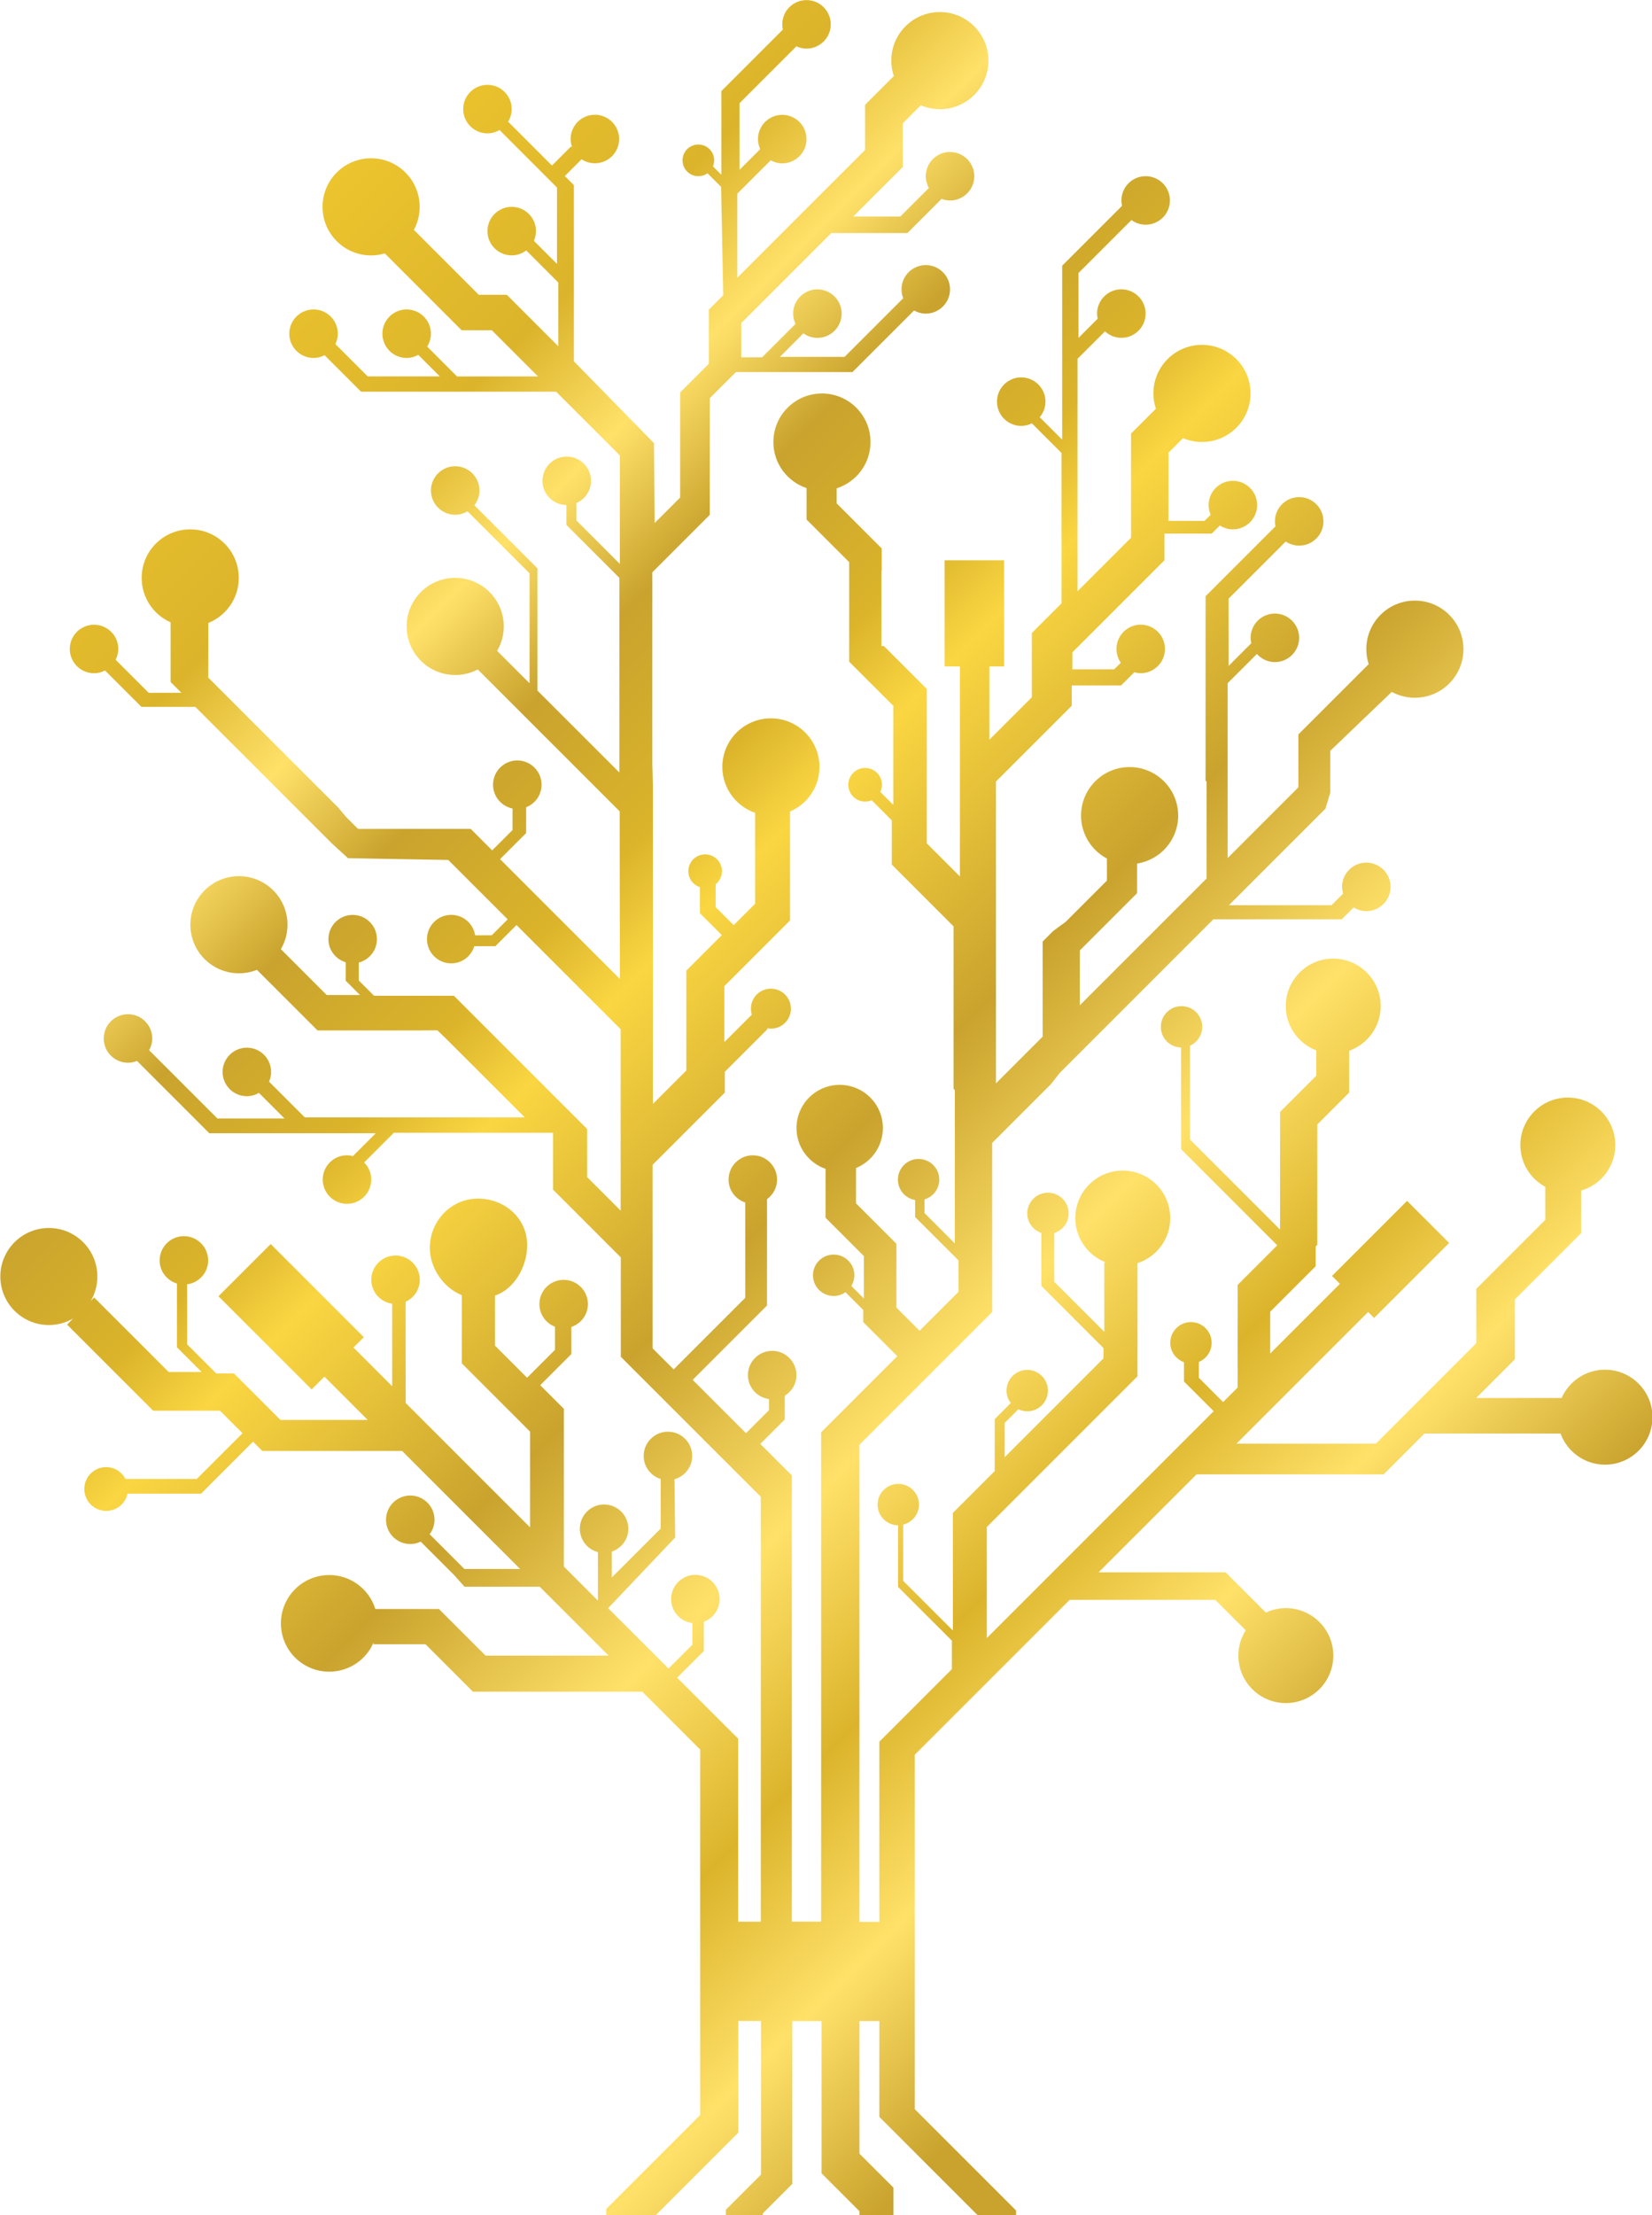 <svg width="488" height="654" viewBox="0 0 488 654" fill="none" xmlns="http://www.w3.org/2000/svg">
<g clip-path="url(#clip0_350_656)">
<path d="M311.123 274.836L307.996 277.962V306.049L294.211 319.827V230.728L316.593 208.359V202.36H331.177L335.075 198.464C335.678 198.632 336.309 198.744 336.969 198.744C340.923 198.744 344.134 195.535 344.134 191.582C344.134 187.63 340.923 184.42 336.969 184.42C333.014 184.42 329.803 187.63 329.803 191.582C329.803 193.096 330.279 194.498 331.079 195.661L329.129 197.609H316.775V192.605L343.98 165.415V157.538H357.948L360.345 155.141C361.453 155.842 362.772 156.277 364.188 156.277C368.143 156.277 371.354 153.067 371.354 149.114C371.354 145.162 368.143 141.952 364.188 141.952C360.233 141.952 357.022 145.162 357.022 149.114C357.022 150.138 357.246 151.091 357.625 151.974L355.816 153.782H345.158V133.655L349.463 129.352C351.188 130.081 353.067 130.487 355.059 130.487C362.982 130.487 369.405 124.068 369.405 116.149C369.405 108.23 362.982 101.811 355.059 101.811C347.135 101.811 340.713 108.23 340.713 116.149C340.713 117.733 340.979 119.247 341.456 120.676L334.108 128.021V158.757L318.303 174.553V105.932L326.409 97.831C327.685 99.008 329.382 99.737 331.247 99.737C335.202 99.737 338.413 96.527 338.413 92.575C338.413 88.622 335.202 85.413 331.247 85.413C327.292 85.413 324.081 88.622 324.081 92.575C324.081 93.093 324.137 93.598 324.249 94.088L318.584 99.751V80.605L334.234 64.963C335.412 65.819 336.856 66.337 338.427 66.337C342.382 66.337 345.593 63.127 345.593 59.175C345.593 55.223 342.382 52.013 338.427 52.013C334.472 52.013 331.261 55.223 331.261 59.175C331.261 59.722 331.331 60.254 331.457 60.759L313.76 78.447V129.801L307.127 123.171C308.178 121.924 308.838 120.326 308.838 118.574C308.838 114.622 305.626 111.412 301.672 111.412C297.717 111.412 294.506 114.622 294.506 118.574C294.506 122.526 297.717 125.736 301.672 125.736C302.808 125.736 303.859 125.456 304.813 124.979L313.578 133.739V178.113L304.799 186.887V205.85L292.262 218.381V196.754H296.609V165.415H279.038V196.754H283.553V258.746L273.779 248.977V203.398L261.102 190.727H260.373V168.54H260.457V161.911L247.149 148.61V144.167C252.94 142.331 257.147 136.907 257.147 130.501C257.147 122.583 250.725 116.163 242.801 116.163C234.878 116.163 228.456 122.583 228.456 130.501C228.456 136.837 232.564 142.191 238.258 144.097V153.375L250.851 165.961V195.353L263.879 208.373V237.624L260.05 233.798C260.583 232.677 260.695 231.373 260.275 230.098C259.405 227.491 256.572 226.103 253.978 226.972C251.37 227.841 249.981 230.672 250.851 233.265C251.72 235.872 254.553 237.26 257.147 236.391C257.274 236.349 257.372 236.279 257.484 236.237L263.43 242.179V255.242L281.688 273.491V321.439L282.053 321.803V367.074L273.106 358.132V354.096C275.63 353.339 277.467 351.026 277.467 348.265C277.467 344.887 274.733 342.154 271.353 342.154C267.973 342.154 265.239 344.887 265.239 348.265C265.239 351.292 267.441 353.787 270.329 354.278V359.295L283.133 372.092V381.398L271.648 392.877L264.804 386.038V367.186L252.87 355.259V344.831C257.526 342.925 260.807 338.37 260.807 333.03C260.807 325.98 255.1 320.275 248.046 320.275C240.992 320.275 235.285 325.98 235.285 333.03C235.285 338.608 238.875 343.345 243.867 345.069V359.506L255.184 370.816V383.347L251.482 379.646C252.043 378.721 252.379 377.642 252.379 376.493C252.379 373.115 249.645 370.382 246.265 370.382C242.886 370.382 240.151 373.115 240.151 376.493C240.151 379.871 242.886 382.604 246.265 382.604C247.569 382.604 248.761 382.197 249.757 381.496L255.002 386.738V390.312L265.071 400.376L242.563 422.871V567.318H233.911V435.583L224.599 426.277L231.821 419.059V412.065C233.883 410.804 235.271 408.561 235.271 405.968C235.271 402.016 232.06 398.806 228.105 398.806C224.15 398.806 220.939 402.016 220.939 405.968C220.939 409.598 223.66 412.57 227.165 413.032V416.312L220.364 423.109L204.616 407.37L226.576 385.421V354.025C228.371 352.722 229.549 350.62 229.549 348.237C229.549 344.285 226.338 341.075 222.383 341.075C218.429 341.075 215.217 344.285 215.217 348.237C215.217 351.405 217.279 354.053 220.14 355.007V383.164L199.006 404.286L192.78 398.063V343.878L214.11 322.56V316.421L226.759 303.779L226.534 303.555C227.53 303.765 228.582 303.737 229.605 303.386C232.705 302.349 234.359 298.999 233.322 295.902C232.284 292.804 228.932 291.151 225.833 292.188C222.776 293.211 221.135 296.491 222.089 299.546L213.983 307.647V291.123L233.378 271.739V239.586C238.482 237.386 242.072 232.326 242.072 226.412C242.072 218.493 235.65 212.073 227.726 212.073C219.803 212.073 213.38 218.493 213.38 226.412C213.38 232.691 217.433 238.017 223.057 239.965V266.805L216.732 273.126L211.417 267.814V261.059C212.988 259.783 213.703 257.639 213.016 255.621C212.146 253.014 209.314 251.626 206.719 252.495C204.111 253.364 202.723 256.195 203.592 258.788C204.111 260.33 205.317 261.437 206.761 261.914V269.608L213.226 276.07L202.737 286.553V316.043L192.864 325.91V231.738L192.696 225.36V168.961L209.664 152.002V117.565L217.391 109.842H251.818L270.007 91.664C271.031 92.238 272.208 92.589 273.471 92.589C277.425 92.589 280.637 89.379 280.637 85.427C280.637 81.474 277.425 78.264 273.471 78.264C269.516 78.264 266.305 81.474 266.305 85.427C266.305 86.352 266.501 87.235 266.809 88.048L249.491 105.357H230.377L237.318 98.419C238.496 99.246 239.913 99.751 241.455 99.751C245.41 99.751 248.621 96.541 248.621 92.589C248.621 88.636 245.41 85.427 241.455 85.427C237.501 85.427 234.289 88.636 234.289 92.589C234.289 93.682 234.556 94.705 234.99 95.63L225.132 105.483H218.962V95.378L245.55 68.804H268.044L278.14 58.712C278.926 59.007 279.753 59.189 280.637 59.189C284.591 59.189 287.803 55.979 287.803 52.027C287.803 48.075 284.591 44.865 280.637 44.865C276.682 44.865 273.471 48.075 273.471 52.027C273.471 53.288 273.821 54.452 274.396 55.489L265.954 63.926H252.043L266.669 49.308V36.427L272.012 31.087C273.737 31.816 275.63 32.237 277.636 32.237C285.559 32.237 291.982 25.817 291.982 17.898C291.982 9.98 285.559 3.56 277.636 3.56C269.712 3.56 263.29 9.98 263.29 17.898C263.29 19.496 263.556 21.024 264.047 22.454L255.549 30.947V44.276L217.798 81.993V57.185L227.67 47.332C228.694 47.892 229.844 48.229 231.078 48.229C235.032 48.229 238.244 45.019 238.244 41.067C238.244 37.114 235.032 33.904 231.078 33.904C227.123 33.904 223.912 37.114 223.912 41.067C223.912 42.132 224.164 43.127 224.571 44.038L218.457 50.149V30.471L235.257 13.68C236.168 14.1 237.178 14.352 238.244 14.352C242.198 14.352 245.41 11.143 245.41 7.19C245.41 3.238 242.198 0.028 238.244 0.028C234.289 0.028 231.078 3.238 231.078 7.19C231.078 7.723 231.148 8.242 231.26 8.732L213.086 26.897V51.593L210.618 49.126C210.968 48.271 211.081 47.318 210.87 46.351C210.323 43.828 207.827 42.23 205.303 42.776C202.779 43.323 201.18 45.818 201.727 48.341C202.274 50.864 204.77 52.461 207.294 51.915C207.939 51.775 208.514 51.508 209.005 51.158L213.016 55.166L213.647 87.165L209.384 91.425V107.403L200.914 115.869V146.886L193.397 154.398L193.173 130.824L169.529 106.675V54.662L166.851 51.971L171.801 47.023C172.923 47.766 174.269 48.201 175.728 48.201C179.682 48.201 182.894 44.991 182.894 41.039C182.894 37.086 179.682 33.877 175.728 33.877C171.773 33.877 168.562 37.086 168.562 41.039C168.562 41.922 168.744 42.748 169.038 43.533L168.716 43.211L163.05 48.873L150.093 35.923C150.752 34.844 151.159 33.568 151.159 32.209C151.159 28.256 147.947 25.047 143.993 25.047C140.038 25.047 136.827 28.256 136.827 32.209C136.827 36.161 140.038 39.371 143.993 39.371C145.297 39.371 146.503 38.992 147.555 38.39L164.537 55.363V77.914L157.722 71.103C158.1 70.219 158.325 69.252 158.325 68.229C158.325 64.277 155.113 61.067 151.159 61.067C147.204 61.067 143.993 64.277 143.993 68.229C143.993 72.182 147.204 75.391 151.159 75.391C152.771 75.391 154.258 74.831 155.45 73.934L164.916 83.394V102.218L149.728 87.038H141.44L122.256 67.865C123.35 65.847 123.967 63.534 123.967 61.067C123.967 53.148 117.545 46.729 109.621 46.729C101.698 46.729 95.275 53.148 95.275 61.067C95.275 68.986 101.698 75.405 109.621 75.405C111.024 75.405 112.384 75.195 113.674 74.817L136.378 97.508H145.297L158.928 111.132H135.004L126.183 102.316C126.87 101.208 127.291 99.919 127.291 98.517C127.291 94.565 124.079 91.355 120.125 91.355C116.17 91.355 112.959 94.565 112.959 98.517C112.959 102.47 116.17 105.679 120.125 105.679C121.373 105.679 122.537 105.329 123.561 104.768L129.913 111.118H108.612L99.076 101.587C99.525 100.648 99.791 99.625 99.791 98.517C99.791 94.565 96.58 91.355 92.625 91.355C88.67 91.355 85.459 94.565 85.459 98.517C85.459 102.47 88.67 105.679 92.625 105.679C93.803 105.679 94.897 105.371 95.878 104.867L106.648 115.631H164.27L183.104 134.454V166.48L170.272 153.656V148.512C172.797 147.405 174.578 144.896 174.578 141.952C174.578 138 171.366 134.79 167.412 134.79C163.457 134.79 160.246 138 160.246 141.952C160.246 145.905 163.401 149.044 167.314 149.1V154.959L182.964 170.601V228.065L158.759 203.874V167.798L140.122 149.171C141.062 147.965 141.637 146.465 141.637 144.812C141.637 140.859 138.425 137.65 134.471 137.65C130.516 137.65 127.305 140.859 127.305 144.812C127.305 148.764 130.516 151.974 134.471 151.974C135.803 151.974 137.037 151.581 138.103 150.951L156.431 169.269V201.716L146.853 192.143C148.087 190.027 148.817 187.56 148.817 184.939C148.817 177.02 142.394 170.601 134.471 170.601C126.548 170.601 120.125 177.02 120.125 184.939C120.125 192.858 126.548 199.277 134.471 199.277C136.883 199.277 139.141 198.674 141.132 197.637L183.048 239.53L183.118 289.02L147.723 253.644L155.422 245.95V238.325C158.086 237.288 159.979 234.709 159.979 231.668C159.979 227.715 156.768 224.505 152.813 224.505C148.859 224.505 145.647 227.715 145.647 231.668C145.647 235.143 148.116 238.031 151.397 238.689V245.053L145.395 251.051L139.042 244.702H105.751L102.175 241.128L99.889 238.395L61.535 200.062V183.916C66.808 181.799 70.538 176.641 70.538 170.615C70.538 162.696 64.115 156.277 56.192 156.277C48.269 156.277 41.846 162.696 41.846 170.615C41.846 176.473 45.366 181.505 50.401 183.719V201.351L53.584 204.533H43.922L34.161 194.778C34.638 193.811 34.947 192.746 34.947 191.596C34.947 187.644 31.735 184.434 27.781 184.434C23.826 184.434 20.615 187.644 20.615 191.596C20.615 195.549 23.826 198.758 27.781 198.758C28.959 198.758 30.053 198.45 31.034 197.945L41.776 208.682H57.693L97.996 248.963L102.792 253.35L132.423 253.883L149.967 271.416L145.269 276.112H140.347C139.8 272.692 136.869 270.085 133.293 270.085C129.338 270.085 126.127 273.294 126.127 277.247C126.127 281.199 129.338 284.409 133.293 284.409C136.518 284.409 139.211 282.265 140.108 279.335H146.335L152.575 273.098L183.342 303.849V357.403L173.442 347.508V333.31L134.078 293.968H110.491L105.975 289.455V284.171C109.06 283.372 111.346 280.597 111.346 277.261C111.346 273.308 108.135 270.099 104.18 270.099C100.226 270.099 97.014 273.308 97.014 277.261C97.014 280.499 99.174 283.204 102.133 284.087V289.539L106.34 293.744H96.495L82.963 280.218C84.211 278.102 84.926 275.635 84.926 273C84.926 265.081 78.503 258.662 70.58 258.662C62.657 258.662 56.234 265.081 56.234 273C56.234 280.919 62.657 287.338 70.58 287.338C72.459 287.338 74.254 286.974 75.895 286.315L93.803 304.213H123.743L129.198 304.171L131.792 306.666L155.029 329.89H90.045L79.485 319.336C79.878 318.453 80.088 317.486 80.088 316.463C80.088 312.511 76.877 309.301 72.922 309.301C68.968 309.301 65.756 312.511 65.756 316.463C65.756 320.416 68.968 323.625 72.922 323.625C74.226 323.625 75.432 323.247 76.484 322.644L84.043 330.199H64.214L44.048 310.044C44.623 309.021 44.974 307.843 44.974 306.582C44.974 302.63 41.762 299.42 37.807 299.42C33.853 299.42 30.642 302.63 30.642 306.582C30.642 310.534 33.853 313.744 37.807 313.744C38.747 313.744 39.645 313.548 40.472 313.211L61.83 334.558H111.01L104.25 341.313C103.689 341.173 103.1 341.075 102.497 341.075C98.543 341.075 95.332 344.285 95.332 348.237C95.332 352.189 98.543 355.399 102.497 355.399C106.452 355.399 109.663 352.189 109.663 348.237C109.663 346.261 108.864 344.481 107.574 343.191L116.339 334.431H163.373V351.208L183.384 371.209V400.558L224.739 441.891V567.332H218.05V513.301L200.03 495.291L207.911 487.414V478.78C210.632 477.757 212.581 475.164 212.581 472.095C212.581 468.142 209.37 464.933 205.415 464.933C201.46 464.933 198.249 468.142 198.249 472.095C198.249 475.739 200.984 478.724 204.518 479.173V485.564L197.478 492.6L179.64 474.772L199.455 453.902L199.245 436.705C202.26 435.85 204.476 433.117 204.476 429.837C204.476 425.885 201.264 422.675 197.31 422.675C193.355 422.675 190.144 425.885 190.144 429.837C190.144 433.047 192.261 435.724 195.164 436.635V451.281L180.72 465.717V458.079C183.553 457.126 185.614 454.477 185.614 451.323C185.614 447.371 182.403 444.161 178.448 444.161C174.494 444.161 171.282 447.371 171.282 451.323C171.282 454.645 173.554 457.42 176.625 458.219V472.543L166.57 462.494V415.919L159.587 408.939L168.772 399.759V391.756C171.605 390.803 173.666 388.154 173.666 385C173.666 381.048 170.455 377.838 166.5 377.838C162.546 377.838 159.334 381.048 159.334 385C159.334 388.056 161.255 390.635 163.934 391.672V398.512L155.702 406.739L146.208 397.25V382.492C151.93 380.599 155.73 373.928 155.73 367.579C155.73 359.66 149.097 353.857 141.174 353.857C133.251 353.857 126.968 360.487 126.968 368.406C126.968 374.461 131.119 380.263 136.42 382.365V402.492L156.586 422.647V450.917L119.83 414.181V384.356H119.746C122.256 383.234 124.009 380.74 124.009 377.824C124.009 373.872 120.798 370.662 116.843 370.662C112.889 370.662 109.677 373.872 109.677 377.824C109.677 381.44 112.356 384.398 115.848 384.888V409.248L104.419 397.825L107.476 394.769L79.962 367.27L64.536 382.688L92.064 410.187L95.836 406.417L108.626 419.199H82.851L69.122 405.478H63.877L55.281 396.886V379.17C58.786 378.693 61.493 375.736 61.493 372.106C61.493 368.153 58.282 364.944 54.327 364.944C50.373 364.944 47.161 368.153 47.161 372.106C47.161 375.344 49.321 378.049 52.266 378.932V397.755L59.572 405.057H49.84L27.823 383.052L26.813 384.061C28.047 381.945 28.762 379.492 28.762 376.857C28.762 368.938 22.34 362.533 14.431 362.533C6.521 362.533 0.099 368.952 0.099 376.857C0.099 384.762 6.521 391.181 14.431 391.181C17.067 391.181 19.521 390.467 21.639 389.233L19.816 391.055L45.254 416.48H64.985L71.632 423.123L58.141 436.607H37.064C35.984 434.546 33.853 433.131 31.371 433.131C27.795 433.131 24.906 436.018 24.906 439.592C24.906 443.166 27.795 446.053 31.371 446.053C34.47 446.053 37.064 443.867 37.681 440.952H59.404L74.745 425.618L77.494 428.365H118.793L153.641 463.195H137.177L126.912 452.935C127.81 451.744 128.357 450.272 128.357 448.674C128.357 444.722 125.145 441.512 121.191 441.512C117.236 441.512 114.025 444.722 114.025 448.674C114.025 452.627 117.236 455.836 121.191 455.836C122.298 455.836 123.336 455.57 124.262 455.122L134.317 465.171L137.219 468.437H159.432L179.794 488.787H143.446L129.661 475.01H110.869C109.944 472.025 108.023 469.32 105.232 467.427C98.697 463.026 89.82 464.75 85.417 471.282C81.014 477.813 82.739 486.685 89.273 491.086C95.808 495.487 104.685 493.763 109.088 487.232C109.579 486.503 109.986 485.732 110.337 484.947V485.424H125.692L139.701 499.425H189.737L206.831 516.511V624.404L179.079 652.142V657.51L192.92 657.986V654.763L218.106 629.59V596.653H224.795V641.994L214.418 652.366V657.019L214.292 657.972H225.3V653.473L234.037 644.741V596.667H242.689V641.616L253.88 652.8V657.986H263.907V645.821L253.88 635.799V596.667H259.756V624.951L290.186 655.365V657.986H300.143V652.576L270.231 622.68V518.038L315.976 472.319H358.999L367.988 481.303C366.614 483.461 365.815 486.026 365.815 488.773C365.815 496.51 372.097 502.789 379.838 502.789C387.579 502.789 393.861 496.51 393.861 488.773C393.861 481.037 387.579 474.758 379.838 474.758C377.72 474.758 375.729 475.234 373.934 476.075L362.056 464.204H324.516L353.46 435.275H408.712L420.772 423.222H460.977C462.955 428.576 468.087 432.402 474.117 432.402C481.858 432.402 488.141 426.123 488.141 418.386C488.141 410.649 481.858 404.37 474.117 404.37C468.396 404.37 463.474 407.804 461.3 412.724H436.044L447.501 401.273V383.613L467.078 364.047V351.489C472.897 349.793 477.16 344.425 477.16 338.047C477.16 330.311 470.878 324.032 463.137 324.032C455.396 324.032 449.114 330.311 449.114 338.047C449.114 343.373 452.087 348.013 456.476 350.381V360.136L436.1 380.501V396.549L406.44 426.193H365.268L404.141 387.341L405.908 389.107L428.078 366.948L415.654 354.53L393.483 376.689L395.811 379.016L375.224 399.591V387.243L388.645 373.83V367.985L389.122 367.509V331.965L398.545 322.546V310.212C403.958 308.278 407.857 303.106 407.857 297.023C407.857 289.286 401.574 283.007 393.833 283.007C386.092 283.007 379.81 289.286 379.81 297.023C379.81 302.994 383.554 308.082 388.813 310.1V317.598L378.127 328.278V362.996L351.511 336.394V308.726C353.642 307.773 355.143 305.643 355.143 303.148C355.143 299.77 352.408 297.037 349.029 297.037C345.649 297.037 342.914 299.77 342.914 303.148C342.914 306.526 345.579 309.175 348.888 309.245V339.253L377.3 367.649L365.604 379.338V409.64L361.313 413.929L354.147 406.767V402.072C356.363 401.147 357.919 398.974 357.919 396.423C357.919 393.046 355.185 390.312 351.805 390.312C348.426 390.312 345.691 393.046 345.691 396.423C345.691 399.072 347.388 401.301 349.744 402.156V407.846L358.522 416.62L291.505 483.602V450.805L336.015 406.318V372.919C341.624 371.097 345.691 365.827 345.691 359.604C345.691 351.867 339.409 345.588 331.668 345.588C323.927 345.588 317.644 351.867 317.644 359.604C317.644 365.589 321.403 370.676 326.689 372.695H326.213V393.186L311.432 378.413V364.019C313.886 363.22 315.681 360.949 315.681 358.23C315.681 354.852 312.946 352.119 309.567 352.119C306.187 352.119 303.453 354.852 303.453 358.23C303.453 360.907 305.192 363.164 307.604 363.991V379.632L325.96 397.979V401.035L296.792 430.187V420.082L300.83 416.045C301.63 416.424 302.499 416.648 303.439 416.648C306.818 416.648 309.553 413.915 309.553 410.537C309.553 407.159 306.818 404.426 303.439 404.426C300.059 404.426 297.324 407.159 297.324 410.537C297.324 411.925 297.801 413.186 298.586 414.223L293.833 418.975V434.308L281.478 446.656V481.373L266.795 466.699V450.104C269.474 449.445 271.465 447.062 271.465 444.189C271.465 440.811 268.731 438.078 265.351 438.078C261.971 438.078 259.237 440.811 259.237 444.189C259.237 447.567 261.943 450.258 265.281 450.3V468.479L281.183 484.372V492.782L259.756 514.198V567.388H253.88V426.529L293.089 387.341V337.417L310.45 320.065L313.045 316.757L358.424 271.402H396.372L399.863 267.912C400.957 268.585 402.233 268.992 403.608 268.992C407.562 268.992 410.774 265.782 410.774 261.83C410.774 257.877 407.562 254.667 403.608 254.667C399.653 254.667 396.442 257.877 396.442 261.83C396.442 262.53 396.568 263.189 396.75 263.82L393.329 267.24H363.024L391.534 238.745L392.964 234.008V221.66L411.124 204.267C413.158 205.36 415.471 205.991 417.954 205.991C425.877 205.991 432.3 199.571 432.3 191.652C432.3 183.733 425.877 177.314 417.954 177.314C410.03 177.314 403.608 183.733 403.608 191.652C403.608 193.194 403.86 194.68 404.309 196.067L383.54 216.825V232.438L362.645 253.322V201.702L371.284 193.068C372.602 194.526 374.481 195.465 376.599 195.465C380.553 195.465 383.765 192.255 383.765 188.303C383.765 184.35 380.553 181.141 376.599 181.141C372.644 181.141 369.433 184.35 369.433 188.303C369.433 188.849 369.503 189.382 369.629 189.9L362.926 196.6V176.74L379.796 159.879C380.932 160.635 382.306 161.084 383.779 161.084C387.733 161.084 390.945 157.874 390.945 153.922C390.945 149.969 387.733 146.76 383.779 146.76C379.824 146.76 376.613 149.969 376.613 153.922C376.613 154.426 376.669 154.917 376.767 155.394L356.124 176.025V230.462L356.433 230.77V259.349L318.977 296.785V280.597L335.889 263.694V254.948C342.76 253.883 348.033 247.968 348.033 240.792C348.033 232.873 341.61 226.454 333.687 226.454C325.764 226.454 319.341 232.873 319.341 240.792C319.341 246.286 322.44 251.051 326.984 253.462V259.979L314.854 272.103" fill="url(#paint0_linear_350_656)"/>
</g>
<defs>
<linearGradient id="paint0_linear_350_656" x1="27.809" y1="122.54" x2="425.003" y2="519.949" gradientUnits="userSpaceOnUse">
<stop stop-color="#ECC42E"/>
<stop offset="0.13" stop-color="#DBB42B"/>
<stop offset="0.2" stop-color="#FFE169"/>
<stop offset="0.27" stop-color="#C9A32D"/>
<stop offset="0.36" stop-color="#DBB42B"/>
<stop offset="0.41" stop-color="#FAD642"/>
<stop offset="0.55" stop-color="#C9A32D"/>
<stop offset="0.67" stop-color="#FFE169"/>
<stop offset="0.77" stop-color="#DBB42B"/>
<stop offset="0.86" stop-color="#FFE169"/>
<stop offset="0.96" stop-color="#C9A32D"/>
</linearGradient>
<clipPath id="clip0_350_656">
<rect width="488" height="658" fill="white"/>
</clipPath>
</defs>
</svg>
